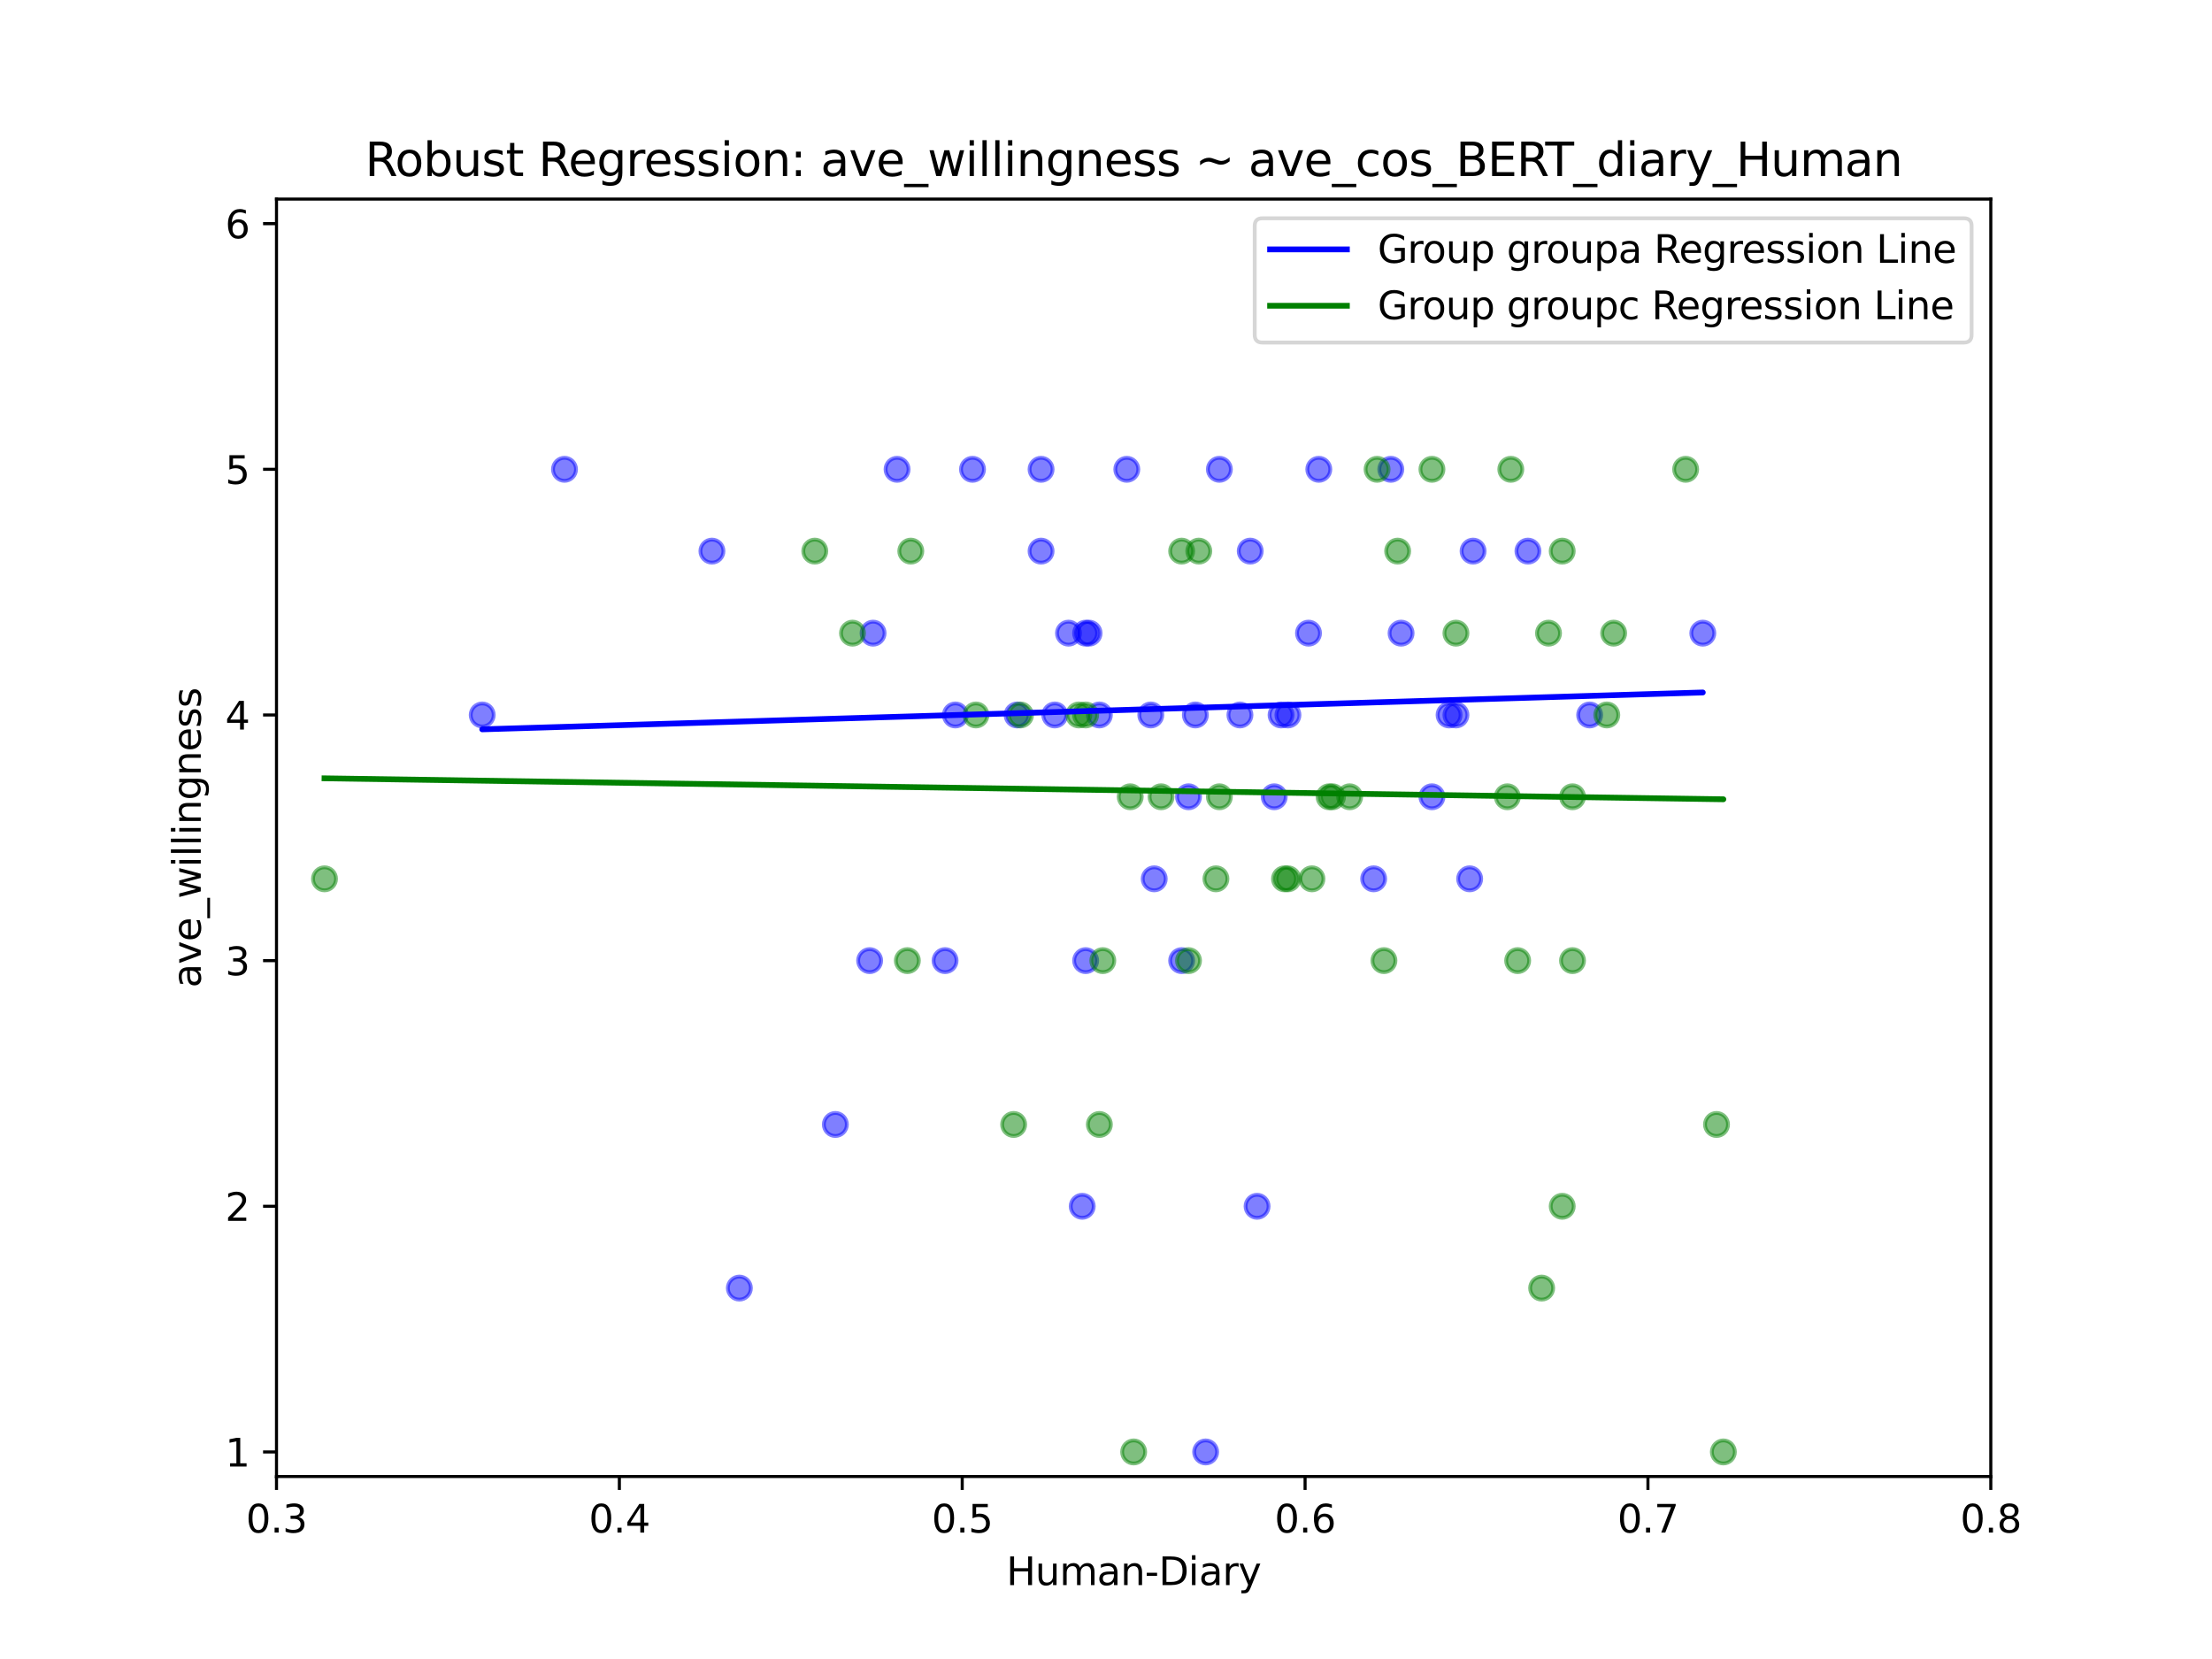 <?xml version="1.0" encoding="utf-8" standalone="no"?>
<!DOCTYPE svg PUBLIC "-//W3C//DTD SVG 1.1//EN"
  "http://www.w3.org/Graphics/SVG/1.1/DTD/svg11.dtd">
<svg xmlns:xlink="http://www.w3.org/1999/xlink" width="576pt" height="432pt" viewBox="0 0 576 432" xmlns="http://www.w3.org/2000/svg" version="1.1">
 <defs>
  <style type="text/css">*{stroke-linejoin: round; stroke-linecap: butt}</style>
 </defs>
 <g id="figure_1">
  <g id="patch_1">
   <path d="M 0 432 
L 576 432 
L 576 0 
L 0 0 
z
" style="fill: #ffffff"/>
  </g>
  <g id="axes_1">
   <g id="patch_2">
    <path d="M 72 384.48 
L 518.4 384.48 
L 518.4 51.84 
L 72 51.84 
z
" style="fill: #ffffff"/>
   </g>
   <g id="PathCollection_1">
    <defs>
     <path id="m4780b5144d" d="M 0 3 
C 0.796 3 1.559 2.684 2.121 2.121 
C 2.684 1.559 3 0.796 3 0 
C 3 -0.796 2.684 -1.559 2.121 -2.121 
C 1.559 -2.684 0.796 -3 0 -3 
C -0.796 -3 -1.559 -2.684 -2.121 -2.121 
C -2.684 -1.559 -3 -0.796 -3 0 
C -3 0.796 -2.684 1.559 -2.121 2.121 
C -1.559 2.684 -0.796 3 0 3 
z
" style="stroke: #0000ff; stroke-opacity: 0.5"/>
    </defs>
    <g clip-path="url(#p1fcd073092)">
     <use xlink:href="#m4780b5144d" x="357.696" y="228.843" style="fill: #0000ff; fill-opacity: 0.5; stroke: #0000ff; stroke-opacity: 0.5"/>
     <use xlink:href="#m4780b5144d" x="343.411" y="122.206" style="fill: #0000ff; fill-opacity: 0.5; stroke: #0000ff; stroke-opacity: 0.5"/>
     <use xlink:href="#m4780b5144d" x="282.701" y="250.145" style="fill: #0000ff; fill-opacity: 0.5; stroke: #0000ff; stroke-opacity: 0.5"/>
     <use xlink:href="#m4780b5144d" x="397.872" y="143.508" style="fill: #0000ff; fill-opacity: 0.5; stroke: #0000ff; stroke-opacity: 0.5"/>
     <use xlink:href="#m4780b5144d" x="313.949" y="378.083" style="fill: #0000ff; fill-opacity: 0.5; stroke: #0000ff; stroke-opacity: 0.5"/>
     <use xlink:href="#m4780b5144d" x="333.59" y="186.175" style="fill: #0000ff; fill-opacity: 0.5; stroke: #0000ff; stroke-opacity: 0.5"/>
     <use xlink:href="#m4780b5144d" x="325.555" y="143.508" style="fill: #0000ff; fill-opacity: 0.5; stroke: #0000ff; stroke-opacity: 0.5"/>
     <use xlink:href="#m4780b5144d" x="382.694" y="228.843" style="fill: #0000ff; fill-opacity: 0.5; stroke: #0000ff; stroke-opacity: 0.5"/>
     <use xlink:href="#m4780b5144d" x="293.414" y="122.206" style="fill: #0000ff; fill-opacity: 0.5; stroke: #0000ff; stroke-opacity: 0.5"/>
     <use xlink:href="#m4780b5144d" x="300.557" y="228.843" style="fill: #0000ff; fill-opacity: 0.5; stroke: #0000ff; stroke-opacity: 0.5"/>
     <use xlink:href="#m4780b5144d" x="340.733" y="164.874" style="fill: #0000ff; fill-opacity: 0.5; stroke: #0000ff; stroke-opacity: 0.5"/>
     <use xlink:href="#m4780b5144d" x="271.094" y="122.206" style="fill: #0000ff; fill-opacity: 0.5; stroke: #0000ff; stroke-opacity: 0.5"/>
     <use xlink:href="#m4780b5144d" x="362.16" y="122.206" style="fill: #0000ff; fill-opacity: 0.5; stroke: #0000ff; stroke-opacity: 0.5"/>
     <use xlink:href="#m4780b5144d" x="248.774" y="186.175" style="fill: #0000ff; fill-opacity: 0.5; stroke: #0000ff; stroke-opacity: 0.5"/>
     <use xlink:href="#m4780b5144d" x="233.597" y="122.206" style="fill: #0000ff; fill-opacity: 0.5; stroke: #0000ff; stroke-opacity: 0.5"/>
     <use xlink:href="#m4780b5144d" x="377.338" y="186.175" style="fill: #0000ff; fill-opacity: 0.5; stroke: #0000ff; stroke-opacity: 0.5"/>
     <use xlink:href="#m4780b5144d" x="335.376" y="186.175" style="fill: #0000ff; fill-opacity: 0.5; stroke: #0000ff; stroke-opacity: 0.5"/>
     <use xlink:href="#m4780b5144d" x="443.405" y="164.874" style="fill: #0000ff; fill-opacity: 0.5; stroke: #0000ff; stroke-opacity: 0.5"/>
     <use xlink:href="#m4780b5144d" x="413.942" y="186.175" style="fill: #0000ff; fill-opacity: 0.5; stroke: #0000ff; stroke-opacity: 0.5"/>
     <use xlink:href="#m4780b5144d" x="383.587" y="143.508" style="fill: #0000ff; fill-opacity: 0.5; stroke: #0000ff; stroke-opacity: 0.5"/>
     <use xlink:href="#m4780b5144d" x="226.454" y="250.145" style="fill: #0000ff; fill-opacity: 0.5; stroke: #0000ff; stroke-opacity: 0.5"/>
     <use xlink:href="#m4780b5144d" x="372.874" y="207.477" style="fill: #0000ff; fill-opacity: 0.5; stroke: #0000ff; stroke-opacity: 0.5"/>
     <use xlink:href="#m4780b5144d" x="311.27" y="186.175" style="fill: #0000ff; fill-opacity: 0.5; stroke: #0000ff; stroke-opacity: 0.5"/>
     <use xlink:href="#m4780b5144d" x="322.877" y="186.175" style="fill: #0000ff; fill-opacity: 0.5; stroke: #0000ff; stroke-opacity: 0.5"/>
     <use xlink:href="#m4780b5144d" x="283.594" y="164.874" style="fill: #0000ff; fill-opacity: 0.5; stroke: #0000ff; stroke-opacity: 0.5"/>
     <use xlink:href="#m4780b5144d" x="327.341" y="314.114" style="fill: #0000ff; fill-opacity: 0.5; stroke: #0000ff; stroke-opacity: 0.5"/>
     <use xlink:href="#m4780b5144d" x="364.838" y="164.874" style="fill: #0000ff; fill-opacity: 0.5; stroke: #0000ff; stroke-opacity: 0.5"/>
     <use xlink:href="#m4780b5144d" x="185.386" y="143.508" style="fill: #0000ff; fill-opacity: 0.5; stroke: #0000ff; stroke-opacity: 0.5"/>
     <use xlink:href="#m4780b5144d" x="253.238" y="122.206" style="fill: #0000ff; fill-opacity: 0.5; stroke: #0000ff; stroke-opacity: 0.5"/>
     <use xlink:href="#m4780b5144d" x="264.845" y="186.175" style="fill: #0000ff; fill-opacity: 0.5; stroke: #0000ff; stroke-opacity: 0.5"/>
     <use xlink:href="#m4780b5144d" x="125.568" y="186.175" style="fill: #0000ff; fill-opacity: 0.5; stroke: #0000ff; stroke-opacity: 0.5"/>
     <use xlink:href="#m4780b5144d" x="274.666" y="186.175" style="fill: #0000ff; fill-opacity: 0.5; stroke: #0000ff; stroke-opacity: 0.5"/>
     <use xlink:href="#m4780b5144d" x="227.347" y="164.874" style="fill: #0000ff; fill-opacity: 0.5; stroke: #0000ff; stroke-opacity: 0.5"/>
     <use xlink:href="#m4780b5144d" x="281.808" y="314.114" style="fill: #0000ff; fill-opacity: 0.5; stroke: #0000ff; stroke-opacity: 0.5"/>
     <use xlink:href="#m4780b5144d" x="379.123" y="186.175" style="fill: #0000ff; fill-opacity: 0.5; stroke: #0000ff; stroke-opacity: 0.5"/>
     <use xlink:href="#m4780b5144d" x="331.805" y="207.477" style="fill: #0000ff; fill-opacity: 0.5; stroke: #0000ff; stroke-opacity: 0.5"/>
     <use xlink:href="#m4780b5144d" x="192.528" y="335.416" style="fill: #0000ff; fill-opacity: 0.5; stroke: #0000ff; stroke-opacity: 0.5"/>
     <use xlink:href="#m4780b5144d" x="309.485" y="207.477" style="fill: #0000ff; fill-opacity: 0.5; stroke: #0000ff; stroke-opacity: 0.5"/>
     <use xlink:href="#m4780b5144d" x="278.237" y="164.874" style="fill: #0000ff; fill-opacity: 0.5; stroke: #0000ff; stroke-opacity: 0.5"/>
     <use xlink:href="#m4780b5144d" x="307.699" y="250.145" style="fill: #0000ff; fill-opacity: 0.5; stroke: #0000ff; stroke-opacity: 0.5"/>
     <use xlink:href="#m4780b5144d" x="271.094" y="143.508" style="fill: #0000ff; fill-opacity: 0.5; stroke: #0000ff; stroke-opacity: 0.5"/>
     <use xlink:href="#m4780b5144d" x="282.701" y="164.874" style="fill: #0000ff; fill-opacity: 0.5; stroke: #0000ff; stroke-opacity: 0.5"/>
     <use xlink:href="#m4780b5144d" x="286.272" y="186.175" style="fill: #0000ff; fill-opacity: 0.5; stroke: #0000ff; stroke-opacity: 0.5"/>
     <use xlink:href="#m4780b5144d" x="299.664" y="186.175" style="fill: #0000ff; fill-opacity: 0.5; stroke: #0000ff; stroke-opacity: 0.5"/>
     <use xlink:href="#m4780b5144d" x="246.096" y="250.145" style="fill: #0000ff; fill-opacity: 0.5; stroke: #0000ff; stroke-opacity: 0.5"/>
     <use xlink:href="#m4780b5144d" x="317.52" y="122.206" style="fill: #0000ff; fill-opacity: 0.5; stroke: #0000ff; stroke-opacity: 0.5"/>
     <use xlink:href="#m4780b5144d" x="146.995" y="122.206" style="fill: #0000ff; fill-opacity: 0.5; stroke: #0000ff; stroke-opacity: 0.5"/>
     <use xlink:href="#m4780b5144d" x="217.526" y="292.812" style="fill: #0000ff; fill-opacity: 0.5; stroke: #0000ff; stroke-opacity: 0.5"/>
    </g>
   </g>
   <g id="PathCollection_2">
    <defs>
     <path id="mb0eb7c7b8c" d="M 0 3 
C 0.796 3 1.559 2.684 2.121 2.121 
C 2.684 1.559 3 0.796 3 0 
C 3 -0.796 2.684 -1.559 2.121 -2.121 
C 1.559 -2.684 0.796 -3 0 -3 
C -0.796 -3 -1.559 -2.684 -2.121 -2.121 
C -2.684 -1.559 -3 -0.796 -3 0 
C -3 0.796 -2.684 1.559 -2.121 2.121 
C -1.559 2.684 -0.796 3 0 3 
z
" style="stroke: #008000; stroke-opacity: 0.5"/>
    </defs>
    <g clip-path="url(#p1fcd073092)">
     <use xlink:href="#mb0eb7c7b8c" x="287.165" y="250.145" style="fill: #008000; fill-opacity: 0.5; stroke: #008000; stroke-opacity: 0.5"/>
     <use xlink:href="#mb0eb7c7b8c" x="294.307" y="207.477" style="fill: #008000; fill-opacity: 0.5; stroke: #008000; stroke-opacity: 0.5"/>
     <use xlink:href="#mb0eb7c7b8c" x="409.478" y="207.477" style="fill: #008000; fill-opacity: 0.5; stroke: #008000; stroke-opacity: 0.5"/>
     <use xlink:href="#mb0eb7c7b8c" x="420.192" y="164.874" style="fill: #008000; fill-opacity: 0.5; stroke: #008000; stroke-opacity: 0.5"/>
     <use xlink:href="#mb0eb7c7b8c" x="302.342" y="207.477" style="fill: #008000; fill-opacity: 0.5; stroke: #008000; stroke-opacity: 0.5"/>
     <use xlink:href="#mb0eb7c7b8c" x="363.946" y="143.508" style="fill: #008000; fill-opacity: 0.5; stroke: #008000; stroke-opacity: 0.5"/>
     <use xlink:href="#mb0eb7c7b8c" x="263.952" y="292.812" style="fill: #008000; fill-opacity: 0.5; stroke: #008000; stroke-opacity: 0.5"/>
     <use xlink:href="#mb0eb7c7b8c" x="312.163" y="143.508" style="fill: #008000; fill-opacity: 0.5; stroke: #008000; stroke-opacity: 0.5"/>
     <use xlink:href="#mb0eb7c7b8c" x="334.483" y="228.843" style="fill: #008000; fill-opacity: 0.5; stroke: #008000; stroke-opacity: 0.5"/>
     <use xlink:href="#mb0eb7c7b8c" x="395.194" y="250.145" style="fill: #008000; fill-opacity: 0.5; stroke: #008000; stroke-opacity: 0.5"/>
     <use xlink:href="#mb0eb7c7b8c" x="317.52" y="207.477" style="fill: #008000; fill-opacity: 0.5; stroke: #008000; stroke-opacity: 0.5"/>
     <use xlink:href="#mb0eb7c7b8c" x="403.229" y="164.874" style="fill: #008000; fill-opacity: 0.5; stroke: #008000; stroke-opacity: 0.5"/>
     <use xlink:href="#mb0eb7c7b8c" x="360.374" y="250.145" style="fill: #008000; fill-opacity: 0.5; stroke: #008000; stroke-opacity: 0.5"/>
     <use xlink:href="#mb0eb7c7b8c" x="309.485" y="250.145" style="fill: #008000; fill-opacity: 0.5; stroke: #008000; stroke-opacity: 0.5"/>
     <use xlink:href="#mb0eb7c7b8c" x="418.406" y="186.175" style="fill: #008000; fill-opacity: 0.5; stroke: #008000; stroke-opacity: 0.5"/>
     <use xlink:href="#mb0eb7c7b8c" x="409.478" y="250.145" style="fill: #008000; fill-opacity: 0.5; stroke: #008000; stroke-opacity: 0.5"/>
     <use xlink:href="#mb0eb7c7b8c" x="307.699" y="143.508" style="fill: #008000; fill-opacity: 0.5; stroke: #008000; stroke-opacity: 0.5"/>
     <use xlink:href="#mb0eb7c7b8c" x="236.275" y="250.145" style="fill: #008000; fill-opacity: 0.5; stroke: #008000; stroke-opacity: 0.5"/>
     <use xlink:href="#mb0eb7c7b8c" x="280.915" y="186.175" style="fill: #008000; fill-opacity: 0.5; stroke: #008000; stroke-opacity: 0.5"/>
     <use xlink:href="#mb0eb7c7b8c" x="346.982" y="207.477" style="fill: #008000; fill-opacity: 0.5; stroke: #008000; stroke-opacity: 0.5"/>
     <use xlink:href="#mb0eb7c7b8c" x="341.626" y="228.843" style="fill: #008000; fill-opacity: 0.5; stroke: #008000; stroke-opacity: 0.5"/>
     <use xlink:href="#mb0eb7c7b8c" x="358.589" y="122.206" style="fill: #008000; fill-opacity: 0.5; stroke: #008000; stroke-opacity: 0.5"/>
     <use xlink:href="#mb0eb7c7b8c" x="265.738" y="186.175" style="fill: #008000; fill-opacity: 0.5; stroke: #008000; stroke-opacity: 0.5"/>
     <use xlink:href="#mb0eb7c7b8c" x="286.272" y="292.812" style="fill: #008000; fill-opacity: 0.5; stroke: #008000; stroke-opacity: 0.5"/>
     <use xlink:href="#mb0eb7c7b8c" x="351.446" y="207.477" style="fill: #008000; fill-opacity: 0.5; stroke: #008000; stroke-opacity: 0.5"/>
     <use xlink:href="#mb0eb7c7b8c" x="448.762" y="378.083" style="fill: #008000; fill-opacity: 0.5; stroke: #008000; stroke-opacity: 0.5"/>
     <use xlink:href="#mb0eb7c7b8c" x="393.408" y="122.206" style="fill: #008000; fill-opacity: 0.5; stroke: #008000; stroke-opacity: 0.5"/>
     <use xlink:href="#mb0eb7c7b8c" x="295.2" y="378.083" style="fill: #008000; fill-opacity: 0.5; stroke: #008000; stroke-opacity: 0.5"/>
     <use xlink:href="#mb0eb7c7b8c" x="282.701" y="186.175" style="fill: #008000; fill-opacity: 0.5; stroke: #008000; stroke-opacity: 0.5"/>
     <use xlink:href="#mb0eb7c7b8c" x="254.131" y="186.175" style="fill: #008000; fill-opacity: 0.5; stroke: #008000; stroke-opacity: 0.5"/>
     <use xlink:href="#mb0eb7c7b8c" x="379.123" y="164.874" style="fill: #008000; fill-opacity: 0.5; stroke: #008000; stroke-opacity: 0.5"/>
     <use xlink:href="#mb0eb7c7b8c" x="221.99" y="164.874" style="fill: #008000; fill-opacity: 0.5; stroke: #008000; stroke-opacity: 0.5"/>
     <use xlink:href="#mb0eb7c7b8c" x="446.976" y="292.812" style="fill: #008000; fill-opacity: 0.5; stroke: #008000; stroke-opacity: 0.5"/>
     <use xlink:href="#mb0eb7c7b8c" x="392.515" y="207.477" style="fill: #008000; fill-opacity: 0.5; stroke: #008000; stroke-opacity: 0.5"/>
     <use xlink:href="#mb0eb7c7b8c" x="212.17" y="143.508" style="fill: #008000; fill-opacity: 0.5; stroke: #008000; stroke-opacity: 0.5"/>
     <use xlink:href="#mb0eb7c7b8c" x="401.443" y="335.416" style="fill: #008000; fill-opacity: 0.5; stroke: #008000; stroke-opacity: 0.5"/>
     <use xlink:href="#mb0eb7c7b8c" x="406.8" y="143.508" style="fill: #008000; fill-opacity: 0.5; stroke: #008000; stroke-opacity: 0.5"/>
     <use xlink:href="#mb0eb7c7b8c" x="406.8" y="314.114" style="fill: #008000; fill-opacity: 0.5; stroke: #008000; stroke-opacity: 0.5"/>
     <use xlink:href="#mb0eb7c7b8c" x="438.941" y="122.206" style="fill: #008000; fill-opacity: 0.5; stroke: #008000; stroke-opacity: 0.5"/>
     <use xlink:href="#mb0eb7c7b8c" x="335.376" y="228.843" style="fill: #008000; fill-opacity: 0.5; stroke: #008000; stroke-opacity: 0.5"/>
     <use xlink:href="#mb0eb7c7b8c" x="346.09" y="207.477" style="fill: #008000; fill-opacity: 0.5; stroke: #008000; stroke-opacity: 0.5"/>
     <use xlink:href="#mb0eb7c7b8c" x="372.874" y="122.206" style="fill: #008000; fill-opacity: 0.5; stroke: #008000; stroke-opacity: 0.5"/>
     <use xlink:href="#mb0eb7c7b8c" x="316.627" y="228.843" style="fill: #008000; fill-opacity: 0.5; stroke: #008000; stroke-opacity: 0.5"/>
     <use xlink:href="#mb0eb7c7b8c" x="237.168" y="143.508" style="fill: #008000; fill-opacity: 0.5; stroke: #008000; stroke-opacity: 0.5"/>
     <use xlink:href="#mb0eb7c7b8c" x="84.499" y="228.843" style="fill: #008000; fill-opacity: 0.5; stroke: #008000; stroke-opacity: 0.5"/>
    </g>
   </g>
   <g id="matplotlib.axis_1">
    <g id="xtick_1">
     <g id="line2d_1">
      <defs>
       <path id="m00cdf26e2e" d="M 0 0 
L 0 3.5 
" style="stroke: #000000; stroke-width: 0.8"/>
      </defs>
      <g>
       <use xlink:href="#m00cdf26e2e" x="72" y="384.48" style="stroke: #000000; stroke-width: 0.8"/>
      </g>
     </g>
     <g id="text_1">
      <!-- 0.3 -->
      <g transform="translate(64.048 399.078) scale(0.1 -0.1)">
       <defs>
        <path id="DejaVuSans-30" d="M 2034 4250 
Q 1547 4250 1301 3770 
Q 1056 3291 1056 2328 
Q 1056 1369 1301 889 
Q 1547 409 2034 409 
Q 2525 409 2770 889 
Q 3016 1369 3016 2328 
Q 3016 3291 2770 3770 
Q 2525 4250 2034 4250 
z
M 2034 4750 
Q 2819 4750 3233 4129 
Q 3647 3509 3647 2328 
Q 3647 1150 3233 529 
Q 2819 -91 2034 -91 
Q 1250 -91 836 529 
Q 422 1150 422 2328 
Q 422 3509 836 4129 
Q 1250 4750 2034 4750 
z
" transform="scale(0.016)"/>
        <path id="DejaVuSans-2e" d="M 684 794 
L 1344 794 
L 1344 0 
L 684 0 
L 684 794 
z
" transform="scale(0.016)"/>
        <path id="DejaVuSans-33" d="M 2597 2516 
Q 3050 2419 3304 2112 
Q 3559 1806 3559 1356 
Q 3559 666 3084 287 
Q 2609 -91 1734 -91 
Q 1441 -91 1130 -33 
Q 819 25 488 141 
L 488 750 
Q 750 597 1062 519 
Q 1375 441 1716 441 
Q 2309 441 2620 675 
Q 2931 909 2931 1356 
Q 2931 1769 2642 2001 
Q 2353 2234 1838 2234 
L 1294 2234 
L 1294 2753 
L 1863 2753 
Q 2328 2753 2575 2939 
Q 2822 3125 2822 3475 
Q 2822 3834 2567 4026 
Q 2313 4219 1838 4219 
Q 1578 4219 1281 4162 
Q 984 4106 628 3988 
L 628 4550 
Q 988 4650 1302 4700 
Q 1616 4750 1894 4750 
Q 2613 4750 3031 4423 
Q 3450 4097 3450 3541 
Q 3450 3153 3228 2886 
Q 3006 2619 2597 2516 
z
" transform="scale(0.016)"/>
       </defs>
       <use xlink:href="#DejaVuSans-30"/>
       <use xlink:href="#DejaVuSans-2e" x="63.623"/>
       <use xlink:href="#DejaVuSans-33" x="95.41"/>
      </g>
     </g>
    </g>
    <g id="xtick_2">
     <g id="line2d_2">
      <g>
       <use xlink:href="#m00cdf26e2e" x="161.28" y="384.48" style="stroke: #000000; stroke-width: 0.8"/>
      </g>
     </g>
     <g id="text_2">
      <!-- 0.4 -->
      <g transform="translate(153.328 399.078) scale(0.1 -0.1)">
       <defs>
        <path id="DejaVuSans-34" d="M 2419 4116 
L 825 1625 
L 2419 1625 
L 2419 4116 
z
M 2253 4666 
L 3047 4666 
L 3047 1625 
L 3713 1625 
L 3713 1100 
L 3047 1100 
L 3047 0 
L 2419 0 
L 2419 1100 
L 313 1100 
L 313 1709 
L 2253 4666 
z
" transform="scale(0.016)"/>
       </defs>
       <use xlink:href="#DejaVuSans-30"/>
       <use xlink:href="#DejaVuSans-2e" x="63.623"/>
       <use xlink:href="#DejaVuSans-34" x="95.41"/>
      </g>
     </g>
    </g>
    <g id="xtick_3">
     <g id="line2d_3">
      <g>
       <use xlink:href="#m00cdf26e2e" x="250.56" y="384.48" style="stroke: #000000; stroke-width: 0.8"/>
      </g>
     </g>
     <g id="text_3">
      <!-- 0.5 -->
      <g transform="translate(242.608 399.078) scale(0.1 -0.1)">
       <defs>
        <path id="DejaVuSans-35" d="M 691 4666 
L 3169 4666 
L 3169 4134 
L 1269 4134 
L 1269 2991 
Q 1406 3038 1543 3061 
Q 1681 3084 1819 3084 
Q 2600 3084 3056 2656 
Q 3513 2228 3513 1497 
Q 3513 744 3044 326 
Q 2575 -91 1722 -91 
Q 1428 -91 1123 -41 
Q 819 9 494 109 
L 494 744 
Q 775 591 1075 516 
Q 1375 441 1709 441 
Q 2250 441 2565 725 
Q 2881 1009 2881 1497 
Q 2881 1984 2565 2268 
Q 2250 2553 1709 2553 
Q 1456 2553 1204 2497 
Q 953 2441 691 2322 
L 691 4666 
z
" transform="scale(0.016)"/>
       </defs>
       <use xlink:href="#DejaVuSans-30"/>
       <use xlink:href="#DejaVuSans-2e" x="63.623"/>
       <use xlink:href="#DejaVuSans-35" x="95.41"/>
      </g>
     </g>
    </g>
    <g id="xtick_4">
     <g id="line2d_4">
      <g>
       <use xlink:href="#m00cdf26e2e" x="339.84" y="384.48" style="stroke: #000000; stroke-width: 0.8"/>
      </g>
     </g>
     <g id="text_4">
      <!-- 0.6 -->
      <g transform="translate(331.888 399.078) scale(0.1 -0.1)">
       <defs>
        <path id="DejaVuSans-36" d="M 2113 2584 
Q 1688 2584 1439 2293 
Q 1191 2003 1191 1497 
Q 1191 994 1439 701 
Q 1688 409 2113 409 
Q 2538 409 2786 701 
Q 3034 994 3034 1497 
Q 3034 2003 2786 2293 
Q 2538 2584 2113 2584 
z
M 3366 4563 
L 3366 3988 
Q 3128 4100 2886 4159 
Q 2644 4219 2406 4219 
Q 1781 4219 1451 3797 
Q 1122 3375 1075 2522 
Q 1259 2794 1537 2939 
Q 1816 3084 2150 3084 
Q 2853 3084 3261 2657 
Q 3669 2231 3669 1497 
Q 3669 778 3244 343 
Q 2819 -91 2113 -91 
Q 1303 -91 875 529 
Q 447 1150 447 2328 
Q 447 3434 972 4092 
Q 1497 4750 2381 4750 
Q 2619 4750 2861 4703 
Q 3103 4656 3366 4563 
z
" transform="scale(0.016)"/>
       </defs>
       <use xlink:href="#DejaVuSans-30"/>
       <use xlink:href="#DejaVuSans-2e" x="63.623"/>
       <use xlink:href="#DejaVuSans-36" x="95.41"/>
      </g>
     </g>
    </g>
    <g id="xtick_5">
     <g id="line2d_5">
      <g>
       <use xlink:href="#m00cdf26e2e" x="429.12" y="384.48" style="stroke: #000000; stroke-width: 0.8"/>
      </g>
     </g>
     <g id="text_5">
      <!-- 0.7 -->
      <g transform="translate(421.168 399.078) scale(0.1 -0.1)">
       <defs>
        <path id="DejaVuSans-37" d="M 525 4666 
L 3525 4666 
L 3525 4397 
L 1831 0 
L 1172 0 
L 2766 4134 
L 525 4134 
L 525 4666 
z
" transform="scale(0.016)"/>
       </defs>
       <use xlink:href="#DejaVuSans-30"/>
       <use xlink:href="#DejaVuSans-2e" x="63.623"/>
       <use xlink:href="#DejaVuSans-37" x="95.41"/>
      </g>
     </g>
    </g>
    <g id="xtick_6">
     <g id="line2d_6">
      <g>
       <use xlink:href="#m00cdf26e2e" x="518.4" y="384.48" style="stroke: #000000; stroke-width: 0.8"/>
      </g>
     </g>
     <g id="text_6">
      <!-- 0.8 -->
      <g transform="translate(510.448 399.078) scale(0.1 -0.1)">
       <defs>
        <path id="DejaVuSans-38" d="M 2034 2216 
Q 1584 2216 1326 1975 
Q 1069 1734 1069 1313 
Q 1069 891 1326 650 
Q 1584 409 2034 409 
Q 2484 409 2743 651 
Q 3003 894 3003 1313 
Q 3003 1734 2745 1975 
Q 2488 2216 2034 2216 
z
M 1403 2484 
Q 997 2584 770 2862 
Q 544 3141 544 3541 
Q 544 4100 942 4425 
Q 1341 4750 2034 4750 
Q 2731 4750 3128 4425 
Q 3525 4100 3525 3541 
Q 3525 3141 3298 2862 
Q 3072 2584 2669 2484 
Q 3125 2378 3379 2068 
Q 3634 1759 3634 1313 
Q 3634 634 3220 271 
Q 2806 -91 2034 -91 
Q 1263 -91 848 271 
Q 434 634 434 1313 
Q 434 1759 690 2068 
Q 947 2378 1403 2484 
z
M 1172 3481 
Q 1172 3119 1398 2916 
Q 1625 2713 2034 2713 
Q 2441 2713 2670 2916 
Q 2900 3119 2900 3481 
Q 2900 3844 2670 4047 
Q 2441 4250 2034 4250 
Q 1625 4250 1398 4047 
Q 1172 3844 1172 3481 
z
" transform="scale(0.016)"/>
       </defs>
       <use xlink:href="#DejaVuSans-30"/>
       <use xlink:href="#DejaVuSans-2e" x="63.623"/>
       <use xlink:href="#DejaVuSans-38" x="95.41"/>
      </g>
     </g>
    </g>
    <g id="text_7">
     <!-- Human-Diary -->
     <g transform="translate(262.046 412.757) scale(0.1 -0.1)">
      <defs>
       <path id="DejaVuSans-48" d="M 628 4666 
L 1259 4666 
L 1259 2753 
L 3553 2753 
L 3553 4666 
L 4184 4666 
L 4184 0 
L 3553 0 
L 3553 2222 
L 1259 2222 
L 1259 0 
L 628 0 
L 628 4666 
z
" transform="scale(0.016)"/>
       <path id="DejaVuSans-75" d="M 544 1381 
L 544 3500 
L 1119 3500 
L 1119 1403 
Q 1119 906 1312 657 
Q 1506 409 1894 409 
Q 2359 409 2629 706 
Q 2900 1003 2900 1516 
L 2900 3500 
L 3475 3500 
L 3475 0 
L 2900 0 
L 2900 538 
Q 2691 219 2414 64 
Q 2138 -91 1772 -91 
Q 1169 -91 856 284 
Q 544 659 544 1381 
z
M 1991 3584 
L 1991 3584 
z
" transform="scale(0.016)"/>
       <path id="DejaVuSans-6d" d="M 3328 2828 
Q 3544 3216 3844 3400 
Q 4144 3584 4550 3584 
Q 5097 3584 5394 3201 
Q 5691 2819 5691 2113 
L 5691 0 
L 5113 0 
L 5113 2094 
Q 5113 2597 4934 2840 
Q 4756 3084 4391 3084 
Q 3944 3084 3684 2787 
Q 3425 2491 3425 1978 
L 3425 0 
L 2847 0 
L 2847 2094 
Q 2847 2600 2669 2842 
Q 2491 3084 2119 3084 
Q 1678 3084 1418 2786 
Q 1159 2488 1159 1978 
L 1159 0 
L 581 0 
L 581 3500 
L 1159 3500 
L 1159 2956 
Q 1356 3278 1631 3431 
Q 1906 3584 2284 3584 
Q 2666 3584 2933 3390 
Q 3200 3197 3328 2828 
z
" transform="scale(0.016)"/>
       <path id="DejaVuSans-61" d="M 2194 1759 
Q 1497 1759 1228 1600 
Q 959 1441 959 1056 
Q 959 750 1161 570 
Q 1363 391 1709 391 
Q 2188 391 2477 730 
Q 2766 1069 2766 1631 
L 2766 1759 
L 2194 1759 
z
M 3341 1997 
L 3341 0 
L 2766 0 
L 2766 531 
Q 2569 213 2275 61 
Q 1981 -91 1556 -91 
Q 1019 -91 701 211 
Q 384 513 384 1019 
Q 384 1609 779 1909 
Q 1175 2209 1959 2209 
L 2766 2209 
L 2766 2266 
Q 2766 2663 2505 2880 
Q 2244 3097 1772 3097 
Q 1472 3097 1187 3025 
Q 903 2953 641 2809 
L 641 3341 
Q 956 3463 1253 3523 
Q 1550 3584 1831 3584 
Q 2591 3584 2966 3190 
Q 3341 2797 3341 1997 
z
" transform="scale(0.016)"/>
       <path id="DejaVuSans-6e" d="M 3513 2113 
L 3513 0 
L 2938 0 
L 2938 2094 
Q 2938 2591 2744 2837 
Q 2550 3084 2163 3084 
Q 1697 3084 1428 2787 
Q 1159 2491 1159 1978 
L 1159 0 
L 581 0 
L 581 3500 
L 1159 3500 
L 1159 2956 
Q 1366 3272 1645 3428 
Q 1925 3584 2291 3584 
Q 2894 3584 3203 3211 
Q 3513 2838 3513 2113 
z
" transform="scale(0.016)"/>
       <path id="DejaVuSans-2d" d="M 313 2009 
L 1997 2009 
L 1997 1497 
L 313 1497 
L 313 2009 
z
" transform="scale(0.016)"/>
       <path id="DejaVuSans-44" d="M 1259 4147 
L 1259 519 
L 2022 519 
Q 2988 519 3436 956 
Q 3884 1394 3884 2338 
Q 3884 3275 3436 3711 
Q 2988 4147 2022 4147 
L 1259 4147 
z
M 628 4666 
L 1925 4666 
Q 3281 4666 3915 4102 
Q 4550 3538 4550 2338 
Q 4550 1131 3912 565 
Q 3275 0 1925 0 
L 628 0 
L 628 4666 
z
" transform="scale(0.016)"/>
       <path id="DejaVuSans-69" d="M 603 3500 
L 1178 3500 
L 1178 0 
L 603 0 
L 603 3500 
z
M 603 4863 
L 1178 4863 
L 1178 4134 
L 603 4134 
L 603 4863 
z
" transform="scale(0.016)"/>
       <path id="DejaVuSans-72" d="M 2631 2963 
Q 2534 3019 2420 3045 
Q 2306 3072 2169 3072 
Q 1681 3072 1420 2755 
Q 1159 2438 1159 1844 
L 1159 0 
L 581 0 
L 581 3500 
L 1159 3500 
L 1159 2956 
Q 1341 3275 1631 3429 
Q 1922 3584 2338 3584 
Q 2397 3584 2469 3576 
Q 2541 3569 2628 3553 
L 2631 2963 
z
" transform="scale(0.016)"/>
       <path id="DejaVuSans-79" d="M 2059 -325 
Q 1816 -950 1584 -1140 
Q 1353 -1331 966 -1331 
L 506 -1331 
L 506 -850 
L 844 -850 
Q 1081 -850 1212 -737 
Q 1344 -625 1503 -206 
L 1606 56 
L 191 3500 
L 800 3500 
L 1894 763 
L 2988 3500 
L 3597 3500 
L 2059 -325 
z
" transform="scale(0.016)"/>
      </defs>
      <use xlink:href="#DejaVuSans-48"/>
      <use xlink:href="#DejaVuSans-75" x="75.195"/>
      <use xlink:href="#DejaVuSans-6d" x="138.574"/>
      <use xlink:href="#DejaVuSans-61" x="235.986"/>
      <use xlink:href="#DejaVuSans-6e" x="297.266"/>
      <use xlink:href="#DejaVuSans-2d" x="360.645"/>
      <use xlink:href="#DejaVuSans-44" x="396.729"/>
      <use xlink:href="#DejaVuSans-69" x="473.73"/>
      <use xlink:href="#DejaVuSans-61" x="501.514"/>
      <use xlink:href="#DejaVuSans-72" x="562.793"/>
      <use xlink:href="#DejaVuSans-79" x="603.906"/>
     </g>
    </g>
   </g>
   <g id="matplotlib.axis_2">
    <g id="ytick_1">
     <g id="line2d_7">
      <defs>
       <path id="m6ddf52544e" d="M 0 0 
L -3.5 0 
" style="stroke: #000000; stroke-width: 0.8"/>
      </defs>
      <g>
       <use xlink:href="#m6ddf52544e" x="72" y="378.083" style="stroke: #000000; stroke-width: 0.8"/>
      </g>
     </g>
     <g id="text_8">
      <!-- 1 -->
      <g transform="translate(58.638 381.882) scale(0.1 -0.1)">
       <defs>
        <path id="DejaVuSans-31" d="M 794 531 
L 1825 531 
L 1825 4091 
L 703 3866 
L 703 4441 
L 1819 4666 
L 2450 4666 
L 2450 531 
L 3481 531 
L 3481 0 
L 794 0 
L 794 531 
z
" transform="scale(0.016)"/>
       </defs>
       <use xlink:href="#DejaVuSans-31"/>
      </g>
     </g>
    </g>
    <g id="ytick_2">
     <g id="line2d_8">
      <g>
       <use xlink:href="#m6ddf52544e" x="72" y="314.114" style="stroke: #000000; stroke-width: 0.8"/>
      </g>
     </g>
     <g id="text_9">
      <!-- 2 -->
      <g transform="translate(58.638 317.913) scale(0.1 -0.1)">
       <defs>
        <path id="DejaVuSans-32" d="M 1228 531 
L 3431 531 
L 3431 0 
L 469 0 
L 469 531 
Q 828 903 1448 1529 
Q 2069 2156 2228 2338 
Q 2531 2678 2651 2914 
Q 2772 3150 2772 3378 
Q 2772 3750 2511 3984 
Q 2250 4219 1831 4219 
Q 1534 4219 1204 4116 
Q 875 4013 500 3803 
L 500 4441 
Q 881 4594 1212 4672 
Q 1544 4750 1819 4750 
Q 2544 4750 2975 4387 
Q 3406 4025 3406 3419 
Q 3406 3131 3298 2873 
Q 3191 2616 2906 2266 
Q 2828 2175 2409 1742 
Q 1991 1309 1228 531 
z
" transform="scale(0.016)"/>
       </defs>
       <use xlink:href="#DejaVuSans-32"/>
      </g>
     </g>
    </g>
    <g id="ytick_3">
     <g id="line2d_9">
      <g>
       <use xlink:href="#m6ddf52544e" x="72" y="250.145" style="stroke: #000000; stroke-width: 0.8"/>
      </g>
     </g>
     <g id="text_10">
      <!-- 3 -->
      <g transform="translate(58.638 253.944) scale(0.1 -0.1)">
       <use xlink:href="#DejaVuSans-33"/>
      </g>
     </g>
    </g>
    <g id="ytick_4">
     <g id="line2d_10">
      <g>
       <use xlink:href="#m6ddf52544e" x="72" y="186.175" style="stroke: #000000; stroke-width: 0.8"/>
      </g>
     </g>
     <g id="text_11">
      <!-- 4 -->
      <g transform="translate(58.638 189.975) scale(0.1 -0.1)">
       <use xlink:href="#DejaVuSans-34"/>
      </g>
     </g>
    </g>
    <g id="ytick_5">
     <g id="line2d_11">
      <g>
       <use xlink:href="#m6ddf52544e" x="72" y="122.206" style="stroke: #000000; stroke-width: 0.8"/>
      </g>
     </g>
     <g id="text_12">
      <!-- 5 -->
      <g transform="translate(58.638 126.005) scale(0.1 -0.1)">
       <use xlink:href="#DejaVuSans-35"/>
      </g>
     </g>
    </g>
    <g id="ytick_6">
     <g id="line2d_12">
      <g>
       <use xlink:href="#m6ddf52544e" x="72" y="58.237" style="stroke: #000000; stroke-width: 0.8"/>
      </g>
     </g>
     <g id="text_13">
      <!-- 6 -->
      <g transform="translate(58.638 62.036) scale(0.1 -0.1)">
       <use xlink:href="#DejaVuSans-36"/>
      </g>
     </g>
    </g>
    <g id="text_14">
     <!-- ave_willingness -->
     <g transform="translate(52.28 257.203) rotate(-90) scale(0.1 -0.1)">
      <defs>
       <path id="DejaVuSans-76" d="M 191 3500 
L 800 3500 
L 1894 563 
L 2988 3500 
L 3597 3500 
L 2284 0 
L 1503 0 
L 191 3500 
z
" transform="scale(0.016)"/>
       <path id="DejaVuSans-65" d="M 3597 1894 
L 3597 1613 
L 953 1613 
Q 991 1019 1311 708 
Q 1631 397 2203 397 
Q 2534 397 2845 478 
Q 3156 559 3463 722 
L 3463 178 
Q 3153 47 2828 -22 
Q 2503 -91 2169 -91 
Q 1331 -91 842 396 
Q 353 884 353 1716 
Q 353 2575 817 3079 
Q 1281 3584 2069 3584 
Q 2775 3584 3186 3129 
Q 3597 2675 3597 1894 
z
M 3022 2063 
Q 3016 2534 2758 2815 
Q 2500 3097 2075 3097 
Q 1594 3097 1305 2825 
Q 1016 2553 972 2059 
L 3022 2063 
z
" transform="scale(0.016)"/>
       <path id="DejaVuSans-5f" d="M 3263 -1063 
L 3263 -1509 
L -63 -1509 
L -63 -1063 
L 3263 -1063 
z
" transform="scale(0.016)"/>
       <path id="DejaVuSans-77" d="M 269 3500 
L 844 3500 
L 1563 769 
L 2278 3500 
L 2956 3500 
L 3675 769 
L 4391 3500 
L 4966 3500 
L 4050 0 
L 3372 0 
L 2619 2869 
L 1863 0 
L 1184 0 
L 269 3500 
z
" transform="scale(0.016)"/>
       <path id="DejaVuSans-6c" d="M 603 4863 
L 1178 4863 
L 1178 0 
L 603 0 
L 603 4863 
z
" transform="scale(0.016)"/>
       <path id="DejaVuSans-67" d="M 2906 1791 
Q 2906 2416 2648 2759 
Q 2391 3103 1925 3103 
Q 1463 3103 1205 2759 
Q 947 2416 947 1791 
Q 947 1169 1205 825 
Q 1463 481 1925 481 
Q 2391 481 2648 825 
Q 2906 1169 2906 1791 
z
M 3481 434 
Q 3481 -459 3084 -895 
Q 2688 -1331 1869 -1331 
Q 1566 -1331 1297 -1286 
Q 1028 -1241 775 -1147 
L 775 -588 
Q 1028 -725 1275 -790 
Q 1522 -856 1778 -856 
Q 2344 -856 2625 -561 
Q 2906 -266 2906 331 
L 2906 616 
Q 2728 306 2450 153 
Q 2172 0 1784 0 
Q 1141 0 747 490 
Q 353 981 353 1791 
Q 353 2603 747 3093 
Q 1141 3584 1784 3584 
Q 2172 3584 2450 3431 
Q 2728 3278 2906 2969 
L 2906 3500 
L 3481 3500 
L 3481 434 
z
" transform="scale(0.016)"/>
       <path id="DejaVuSans-73" d="M 2834 3397 
L 2834 2853 
Q 2591 2978 2328 3040 
Q 2066 3103 1784 3103 
Q 1356 3103 1142 2972 
Q 928 2841 928 2578 
Q 928 2378 1081 2264 
Q 1234 2150 1697 2047 
L 1894 2003 
Q 2506 1872 2764 1633 
Q 3022 1394 3022 966 
Q 3022 478 2636 193 
Q 2250 -91 1575 -91 
Q 1294 -91 989 -36 
Q 684 19 347 128 
L 347 722 
Q 666 556 975 473 
Q 1284 391 1588 391 
Q 1994 391 2212 530 
Q 2431 669 2431 922 
Q 2431 1156 2273 1281 
Q 2116 1406 1581 1522 
L 1381 1569 
Q 847 1681 609 1914 
Q 372 2147 372 2553 
Q 372 3047 722 3315 
Q 1072 3584 1716 3584 
Q 2034 3584 2315 3537 
Q 2597 3491 2834 3397 
z
" transform="scale(0.016)"/>
      </defs>
      <use xlink:href="#DejaVuSans-61"/>
      <use xlink:href="#DejaVuSans-76" x="61.279"/>
      <use xlink:href="#DejaVuSans-65" x="120.459"/>
      <use xlink:href="#DejaVuSans-5f" x="181.982"/>
      <use xlink:href="#DejaVuSans-77" x="231.982"/>
      <use xlink:href="#DejaVuSans-69" x="313.77"/>
      <use xlink:href="#DejaVuSans-6c" x="341.553"/>
      <use xlink:href="#DejaVuSans-6c" x="369.336"/>
      <use xlink:href="#DejaVuSans-69" x="397.119"/>
      <use xlink:href="#DejaVuSans-6e" x="424.902"/>
      <use xlink:href="#DejaVuSans-67" x="488.281"/>
      <use xlink:href="#DejaVuSans-6e" x="551.758"/>
      <use xlink:href="#DejaVuSans-65" x="615.137"/>
      <use xlink:href="#DejaVuSans-73" x="676.66"/>
      <use xlink:href="#DejaVuSans-73" x="728.76"/>
     </g>
    </g>
   </g>
   <g id="line2d_13">
    <path d="M 357.696 182.907 
L 343.411 183.338 
L 282.701 185.171 
L 397.872 181.694 
L 313.949 184.228 
L 333.59 183.635 
L 325.555 183.877 
L 382.694 182.152 
L 293.414 184.848 
L 300.557 184.632 
L 340.733 183.419 
L 271.094 185.522 
L 362.16 182.772 
L 248.774 186.195 
L 233.597 186.654 
L 377.338 182.314 
L 335.376 183.581 
L 443.405 180.319 
L 413.942 181.209 
L 383.587 182.125 
L 226.454 186.869 
L 372.874 182.449 
L 311.27 184.309 
L 322.877 183.958 
L 283.594 185.144 
L 327.341 183.823 
L 364.838 182.691 
L 185.386 188.109 
L 253.238 186.061 
L 264.845 185.71 
L 125.568 189.915 
L 274.666 185.414 
L 227.347 186.842 
L 281.808 185.198 
L 379.123 182.26 
L 331.805 183.689 
L 192.528 187.894 
L 309.485 184.363 
L 278.237 185.306 
L 307.699 184.416 
L 271.094 185.522 
L 282.701 185.171 
L 286.272 185.063 
L 299.664 184.659 
L 246.096 186.276 
L 317.52 184.12 
L 146.995 189.268 
L 217.526 187.139 
" clip-path="url(#p1fcd073092)" style="fill: none; stroke: #0000ff; stroke-width: 1.5; stroke-linecap: square"/>
   </g>
   <g id="line2d_14">
    <path d="M 287.165 205.709 
L 294.307 205.816 
L 409.478 207.541 
L 420.192 207.702 
L 302.342 205.937 
L 363.946 206.859 
L 263.952 205.361 
L 312.163 206.084 
L 334.483 206.418 
L 395.194 207.327 
L 317.52 206.164 
L 403.229 207.448 
L 360.374 206.806 
L 309.485 206.043 
L 418.406 207.675 
L 409.478 207.541 
L 307.699 206.017 
L 236.275 204.947 
L 280.915 205.616 
L 346.982 206.605 
L 341.626 206.525 
L 358.589 206.779 
L 265.738 205.388 
L 286.272 205.696 
L 351.446 206.672 
L 448.762 208.13 
L 393.408 207.301 
L 295.2 205.83 
L 282.701 205.642 
L 254.131 205.214 
L 379.123 207.087 
L 221.99 204.733 
L 446.976 208.103 
L 392.515 207.287 
L 212.17 204.586 
L 401.443 207.421 
L 406.8 207.501 
L 406.8 207.501 
L 438.941 207.983 
L 335.376 206.431 
L 346.09 206.592 
L 372.874 206.993 
L 316.627 206.15 
L 237.168 204.96 
L 84.499 202.673 
" clip-path="url(#p1fcd073092)" style="fill: none; stroke: #008000; stroke-width: 1.5; stroke-linecap: square"/>
   </g>
   <g id="patch_3">
    <path d="M 72 384.48 
L 72 51.84 
" style="fill: none; stroke: #000000; stroke-width: 0.8; stroke-linejoin: miter; stroke-linecap: square"/>
   </g>
   <g id="patch_4">
    <path d="M 518.4 384.48 
L 518.4 51.84 
" style="fill: none; stroke: #000000; stroke-width: 0.8; stroke-linejoin: miter; stroke-linecap: square"/>
   </g>
   <g id="patch_5">
    <path d="M 72 384.48 
L 518.4 384.48 
" style="fill: none; stroke: #000000; stroke-width: 0.8; stroke-linejoin: miter; stroke-linecap: square"/>
   </g>
   <g id="patch_6">
    <path d="M 72 51.84 
L 518.4 51.84 
" style="fill: none; stroke: #000000; stroke-width: 0.8; stroke-linejoin: miter; stroke-linecap: square"/>
   </g>
   <g id="text_15">
    <!-- Robust Regression: ave_willingness ~ ave_cos_BERT_diary_Human -->
    <g transform="translate(95.065 45.84) scale(0.12 -0.12)">
     <defs>
      <path id="DejaVuSans-52" d="M 2841 2188 
Q 3044 2119 3236 1894 
Q 3428 1669 3622 1275 
L 4263 0 
L 3584 0 
L 2988 1197 
Q 2756 1666 2539 1819 
Q 2322 1972 1947 1972 
L 1259 1972 
L 1259 0 
L 628 0 
L 628 4666 
L 2053 4666 
Q 2853 4666 3247 4331 
Q 3641 3997 3641 3322 
Q 3641 2881 3436 2590 
Q 3231 2300 2841 2188 
z
M 1259 4147 
L 1259 2491 
L 2053 2491 
Q 2509 2491 2742 2702 
Q 2975 2913 2975 3322 
Q 2975 3731 2742 3939 
Q 2509 4147 2053 4147 
L 1259 4147 
z
" transform="scale(0.016)"/>
      <path id="DejaVuSans-6f" d="M 1959 3097 
Q 1497 3097 1228 2736 
Q 959 2375 959 1747 
Q 959 1119 1226 758 
Q 1494 397 1959 397 
Q 2419 397 2687 759 
Q 2956 1122 2956 1747 
Q 2956 2369 2687 2733 
Q 2419 3097 1959 3097 
z
M 1959 3584 
Q 2709 3584 3137 3096 
Q 3566 2609 3566 1747 
Q 3566 888 3137 398 
Q 2709 -91 1959 -91 
Q 1206 -91 779 398 
Q 353 888 353 1747 
Q 353 2609 779 3096 
Q 1206 3584 1959 3584 
z
" transform="scale(0.016)"/>
      <path id="DejaVuSans-62" d="M 3116 1747 
Q 3116 2381 2855 2742 
Q 2594 3103 2138 3103 
Q 1681 3103 1420 2742 
Q 1159 2381 1159 1747 
Q 1159 1113 1420 752 
Q 1681 391 2138 391 
Q 2594 391 2855 752 
Q 3116 1113 3116 1747 
z
M 1159 2969 
Q 1341 3281 1617 3432 
Q 1894 3584 2278 3584 
Q 2916 3584 3314 3078 
Q 3713 2572 3713 1747 
Q 3713 922 3314 415 
Q 2916 -91 2278 -91 
Q 1894 -91 1617 61 
Q 1341 213 1159 525 
L 1159 0 
L 581 0 
L 581 4863 
L 1159 4863 
L 1159 2969 
z
" transform="scale(0.016)"/>
      <path id="DejaVuSans-74" d="M 1172 4494 
L 1172 3500 
L 2356 3500 
L 2356 3053 
L 1172 3053 
L 1172 1153 
Q 1172 725 1289 603 
Q 1406 481 1766 481 
L 2356 481 
L 2356 0 
L 1766 0 
Q 1100 0 847 248 
Q 594 497 594 1153 
L 594 3053 
L 172 3053 
L 172 3500 
L 594 3500 
L 594 4494 
L 1172 4494 
z
" transform="scale(0.016)"/>
      <path id="DejaVuSans-20" transform="scale(0.016)"/>
      <path id="DejaVuSans-3a" d="M 750 794 
L 1409 794 
L 1409 0 
L 750 0 
L 750 794 
z
M 750 3309 
L 1409 3309 
L 1409 2516 
L 750 2516 
L 750 3309 
z
" transform="scale(0.016)"/>
      <path id="DejaVuSans-7e" d="M 4684 2553 
L 4684 1997 
Q 4356 1750 4076 1644 
Q 3797 1538 3494 1538 
Q 3150 1538 2694 1722 
Q 2659 1734 2644 1741 
Q 2622 1750 2575 1766 
Q 2091 1959 1797 1959 
Q 1522 1959 1253 1839 
Q 984 1719 678 1459 
L 678 2016 
Q 1006 2263 1286 2370 
Q 1566 2478 1869 2478 
Q 2213 2478 2672 2291 
Q 2703 2278 2719 2272 
Q 2744 2263 2788 2247 
Q 3272 2053 3566 2053 
Q 3834 2053 4098 2172 
Q 4363 2291 4684 2553 
z
" transform="scale(0.016)"/>
      <path id="DejaVuSans-63" d="M 3122 3366 
L 3122 2828 
Q 2878 2963 2633 3030 
Q 2388 3097 2138 3097 
Q 1578 3097 1268 2742 
Q 959 2388 959 1747 
Q 959 1106 1268 751 
Q 1578 397 2138 397 
Q 2388 397 2633 464 
Q 2878 531 3122 666 
L 3122 134 
Q 2881 22 2623 -34 
Q 2366 -91 2075 -91 
Q 1284 -91 818 406 
Q 353 903 353 1747 
Q 353 2603 823 3093 
Q 1294 3584 2113 3584 
Q 2378 3584 2631 3529 
Q 2884 3475 3122 3366 
z
" transform="scale(0.016)"/>
      <path id="DejaVuSans-42" d="M 1259 2228 
L 1259 519 
L 2272 519 
Q 2781 519 3026 730 
Q 3272 941 3272 1375 
Q 3272 1813 3026 2020 
Q 2781 2228 2272 2228 
L 1259 2228 
z
M 1259 4147 
L 1259 2741 
L 2194 2741 
Q 2656 2741 2882 2914 
Q 3109 3088 3109 3444 
Q 3109 3797 2882 3972 
Q 2656 4147 2194 4147 
L 1259 4147 
z
M 628 4666 
L 2241 4666 
Q 2963 4666 3353 4366 
Q 3744 4066 3744 3513 
Q 3744 3084 3544 2831 
Q 3344 2578 2956 2516 
Q 3422 2416 3680 2098 
Q 3938 1781 3938 1306 
Q 3938 681 3513 340 
Q 3088 0 2303 0 
L 628 0 
L 628 4666 
z
" transform="scale(0.016)"/>
      <path id="DejaVuSans-45" d="M 628 4666 
L 3578 4666 
L 3578 4134 
L 1259 4134 
L 1259 2753 
L 3481 2753 
L 3481 2222 
L 1259 2222 
L 1259 531 
L 3634 531 
L 3634 0 
L 628 0 
L 628 4666 
z
" transform="scale(0.016)"/>
      <path id="DejaVuSans-54" d="M -19 4666 
L 3928 4666 
L 3928 4134 
L 2272 4134 
L 2272 0 
L 1638 0 
L 1638 4134 
L -19 4134 
L -19 4666 
z
" transform="scale(0.016)"/>
      <path id="DejaVuSans-64" d="M 2906 2969 
L 2906 4863 
L 3481 4863 
L 3481 0 
L 2906 0 
L 2906 525 
Q 2725 213 2448 61 
Q 2172 -91 1784 -91 
Q 1150 -91 751 415 
Q 353 922 353 1747 
Q 353 2572 751 3078 
Q 1150 3584 1784 3584 
Q 2172 3584 2448 3432 
Q 2725 3281 2906 2969 
z
M 947 1747 
Q 947 1113 1208 752 
Q 1469 391 1925 391 
Q 2381 391 2643 752 
Q 2906 1113 2906 1747 
Q 2906 2381 2643 2742 
Q 2381 3103 1925 3103 
Q 1469 3103 1208 2742 
Q 947 2381 947 1747 
z
" transform="scale(0.016)"/>
     </defs>
     <use xlink:href="#DejaVuSans-52"/>
     <use xlink:href="#DejaVuSans-6f" x="64.982"/>
     <use xlink:href="#DejaVuSans-62" x="126.164"/>
     <use xlink:href="#DejaVuSans-75" x="189.641"/>
     <use xlink:href="#DejaVuSans-73" x="253.02"/>
     <use xlink:href="#DejaVuSans-74" x="305.119"/>
     <use xlink:href="#DejaVuSans-20" x="344.328"/>
     <use xlink:href="#DejaVuSans-52" x="376.115"/>
     <use xlink:href="#DejaVuSans-65" x="441.098"/>
     <use xlink:href="#DejaVuSans-67" x="502.621"/>
     <use xlink:href="#DejaVuSans-72" x="566.098"/>
     <use xlink:href="#DejaVuSans-65" x="604.961"/>
     <use xlink:href="#DejaVuSans-73" x="666.484"/>
     <use xlink:href="#DejaVuSans-73" x="718.584"/>
     <use xlink:href="#DejaVuSans-69" x="770.684"/>
     <use xlink:href="#DejaVuSans-6f" x="798.467"/>
     <use xlink:href="#DejaVuSans-6e" x="859.648"/>
     <use xlink:href="#DejaVuSans-3a" x="923.027"/>
     <use xlink:href="#DejaVuSans-20" x="956.719"/>
     <use xlink:href="#DejaVuSans-61" x="988.506"/>
     <use xlink:href="#DejaVuSans-76" x="1049.785"/>
     <use xlink:href="#DejaVuSans-65" x="1108.965"/>
     <use xlink:href="#DejaVuSans-5f" x="1170.488"/>
     <use xlink:href="#DejaVuSans-77" x="1220.488"/>
     <use xlink:href="#DejaVuSans-69" x="1302.275"/>
     <use xlink:href="#DejaVuSans-6c" x="1330.059"/>
     <use xlink:href="#DejaVuSans-6c" x="1357.842"/>
     <use xlink:href="#DejaVuSans-69" x="1385.625"/>
     <use xlink:href="#DejaVuSans-6e" x="1413.408"/>
     <use xlink:href="#DejaVuSans-67" x="1476.787"/>
     <use xlink:href="#DejaVuSans-6e" x="1540.264"/>
     <use xlink:href="#DejaVuSans-65" x="1603.643"/>
     <use xlink:href="#DejaVuSans-73" x="1665.166"/>
     <use xlink:href="#DejaVuSans-73" x="1717.266"/>
     <use xlink:href="#DejaVuSans-20" x="1769.365"/>
     <use xlink:href="#DejaVuSans-7e" x="1801.152"/>
     <use xlink:href="#DejaVuSans-20" x="1884.941"/>
     <use xlink:href="#DejaVuSans-61" x="1916.729"/>
     <use xlink:href="#DejaVuSans-76" x="1978.008"/>
     <use xlink:href="#DejaVuSans-65" x="2037.188"/>
     <use xlink:href="#DejaVuSans-5f" x="2098.711"/>
     <use xlink:href="#DejaVuSans-63" x="2148.711"/>
     <use xlink:href="#DejaVuSans-6f" x="2203.691"/>
     <use xlink:href="#DejaVuSans-73" x="2264.873"/>
     <use xlink:href="#DejaVuSans-5f" x="2316.973"/>
     <use xlink:href="#DejaVuSans-42" x="2366.973"/>
     <use xlink:href="#DejaVuSans-45" x="2435.576"/>
     <use xlink:href="#DejaVuSans-52" x="2498.76"/>
     <use xlink:href="#DejaVuSans-54" x="2560.992"/>
     <use xlink:href="#DejaVuSans-5f" x="2622.076"/>
     <use xlink:href="#DejaVuSans-64" x="2672.076"/>
     <use xlink:href="#DejaVuSans-69" x="2735.553"/>
     <use xlink:href="#DejaVuSans-61" x="2763.336"/>
     <use xlink:href="#DejaVuSans-72" x="2824.615"/>
     <use xlink:href="#DejaVuSans-79" x="2865.729"/>
     <use xlink:href="#DejaVuSans-5f" x="2924.908"/>
     <use xlink:href="#DejaVuSans-48" x="2974.908"/>
     <use xlink:href="#DejaVuSans-75" x="3050.104"/>
     <use xlink:href="#DejaVuSans-6d" x="3113.482"/>
     <use xlink:href="#DejaVuSans-61" x="3210.895"/>
     <use xlink:href="#DejaVuSans-6e" x="3272.174"/>
    </g>
   </g>
   <g id="legend_1">
    <g id="patch_7">
     <path d="M 328.727 89.196 
L 511.4 89.196 
Q 513.4 89.196 513.4 87.196 
L 513.4 58.84 
Q 513.4 56.84 511.4 56.84 
L 328.727 56.84 
Q 326.727 56.84 326.727 58.84 
L 326.727 87.196 
Q 326.727 89.196 328.727 89.196 
z
" style="fill: #ffffff; opacity: 0.8; stroke: #cccccc; stroke-linejoin: miter"/>
    </g>
    <g id="line2d_15">
     <path d="M 330.727 64.938 
L 340.727 64.938 
L 350.727 64.938 
" style="fill: none; stroke: #0000ff; stroke-width: 1.5; stroke-linecap: square"/>
    </g>
    <g id="text_16">
     <!-- Group groupa Regression Line -->
     <g transform="translate(358.727 68.438) scale(0.1 -0.1)">
      <defs>
       <path id="DejaVuSans-47" d="M 3809 666 
L 3809 1919 
L 2778 1919 
L 2778 2438 
L 4434 2438 
L 4434 434 
Q 4069 175 3628 42 
Q 3188 -91 2688 -91 
Q 1594 -91 976 548 
Q 359 1188 359 2328 
Q 359 3472 976 4111 
Q 1594 4750 2688 4750 
Q 3144 4750 3555 4637 
Q 3966 4525 4313 4306 
L 4313 3634 
Q 3963 3931 3569 4081 
Q 3175 4231 2741 4231 
Q 1884 4231 1454 3753 
Q 1025 3275 1025 2328 
Q 1025 1384 1454 906 
Q 1884 428 2741 428 
Q 3075 428 3337 486 
Q 3600 544 3809 666 
z
" transform="scale(0.016)"/>
       <path id="DejaVuSans-70" d="M 1159 525 
L 1159 -1331 
L 581 -1331 
L 581 3500 
L 1159 3500 
L 1159 2969 
Q 1341 3281 1617 3432 
Q 1894 3584 2278 3584 
Q 2916 3584 3314 3078 
Q 3713 2572 3713 1747 
Q 3713 922 3314 415 
Q 2916 -91 2278 -91 
Q 1894 -91 1617 61 
Q 1341 213 1159 525 
z
M 3116 1747 
Q 3116 2381 2855 2742 
Q 2594 3103 2138 3103 
Q 1681 3103 1420 2742 
Q 1159 2381 1159 1747 
Q 1159 1113 1420 752 
Q 1681 391 2138 391 
Q 2594 391 2855 752 
Q 3116 1113 3116 1747 
z
" transform="scale(0.016)"/>
       <path id="DejaVuSans-4c" d="M 628 4666 
L 1259 4666 
L 1259 531 
L 3531 531 
L 3531 0 
L 628 0 
L 628 4666 
z
" transform="scale(0.016)"/>
      </defs>
      <use xlink:href="#DejaVuSans-47"/>
      <use xlink:href="#DejaVuSans-72" x="77.49"/>
      <use xlink:href="#DejaVuSans-6f" x="116.354"/>
      <use xlink:href="#DejaVuSans-75" x="177.535"/>
      <use xlink:href="#DejaVuSans-70" x="240.914"/>
      <use xlink:href="#DejaVuSans-20" x="304.391"/>
      <use xlink:href="#DejaVuSans-67" x="336.178"/>
      <use xlink:href="#DejaVuSans-72" x="399.654"/>
      <use xlink:href="#DejaVuSans-6f" x="438.518"/>
      <use xlink:href="#DejaVuSans-75" x="499.699"/>
      <use xlink:href="#DejaVuSans-70" x="563.078"/>
      <use xlink:href="#DejaVuSans-61" x="626.555"/>
      <use xlink:href="#DejaVuSans-20" x="687.834"/>
      <use xlink:href="#DejaVuSans-52" x="719.621"/>
      <use xlink:href="#DejaVuSans-65" x="784.604"/>
      <use xlink:href="#DejaVuSans-67" x="846.127"/>
      <use xlink:href="#DejaVuSans-72" x="909.604"/>
      <use xlink:href="#DejaVuSans-65" x="948.467"/>
      <use xlink:href="#DejaVuSans-73" x="1009.99"/>
      <use xlink:href="#DejaVuSans-73" x="1062.09"/>
      <use xlink:href="#DejaVuSans-69" x="1114.189"/>
      <use xlink:href="#DejaVuSans-6f" x="1141.973"/>
      <use xlink:href="#DejaVuSans-6e" x="1203.154"/>
      <use xlink:href="#DejaVuSans-20" x="1266.533"/>
      <use xlink:href="#DejaVuSans-4c" x="1298.32"/>
      <use xlink:href="#DejaVuSans-69" x="1354.033"/>
      <use xlink:href="#DejaVuSans-6e" x="1381.816"/>
      <use xlink:href="#DejaVuSans-65" x="1445.195"/>
     </g>
    </g>
    <g id="line2d_16">
     <path d="M 330.727 79.617 
L 340.727 79.617 
L 350.727 79.617 
" style="fill: none; stroke: #008000; stroke-width: 1.5; stroke-linecap: square"/>
    </g>
    <g id="text_17">
     <!-- Group groupc Regression Line -->
     <g transform="translate(358.727 83.117) scale(0.1 -0.1)">
      <use xlink:href="#DejaVuSans-47"/>
      <use xlink:href="#DejaVuSans-72" x="77.49"/>
      <use xlink:href="#DejaVuSans-6f" x="116.354"/>
      <use xlink:href="#DejaVuSans-75" x="177.535"/>
      <use xlink:href="#DejaVuSans-70" x="240.914"/>
      <use xlink:href="#DejaVuSans-20" x="304.391"/>
      <use xlink:href="#DejaVuSans-67" x="336.178"/>
      <use xlink:href="#DejaVuSans-72" x="399.654"/>
      <use xlink:href="#DejaVuSans-6f" x="438.518"/>
      <use xlink:href="#DejaVuSans-75" x="499.699"/>
      <use xlink:href="#DejaVuSans-70" x="563.078"/>
      <use xlink:href="#DejaVuSans-63" x="626.555"/>
      <use xlink:href="#DejaVuSans-20" x="681.535"/>
      <use xlink:href="#DejaVuSans-52" x="713.322"/>
      <use xlink:href="#DejaVuSans-65" x="778.305"/>
      <use xlink:href="#DejaVuSans-67" x="839.828"/>
      <use xlink:href="#DejaVuSans-72" x="903.305"/>
      <use xlink:href="#DejaVuSans-65" x="942.168"/>
      <use xlink:href="#DejaVuSans-73" x="1003.691"/>
      <use xlink:href="#DejaVuSans-73" x="1055.791"/>
      <use xlink:href="#DejaVuSans-69" x="1107.891"/>
      <use xlink:href="#DejaVuSans-6f" x="1135.674"/>
      <use xlink:href="#DejaVuSans-6e" x="1196.855"/>
      <use xlink:href="#DejaVuSans-20" x="1260.234"/>
      <use xlink:href="#DejaVuSans-4c" x="1292.021"/>
      <use xlink:href="#DejaVuSans-69" x="1347.734"/>
      <use xlink:href="#DejaVuSans-6e" x="1375.518"/>
      <use xlink:href="#DejaVuSans-65" x="1438.896"/>
     </g>
    </g>
   </g>
  </g>
 </g>
 <defs>
  <clipPath id="p1fcd073092">
   <rect x="72" y="51.84" width="446.4" height="332.64"/>
  </clipPath>
 </defs>
</svg>
